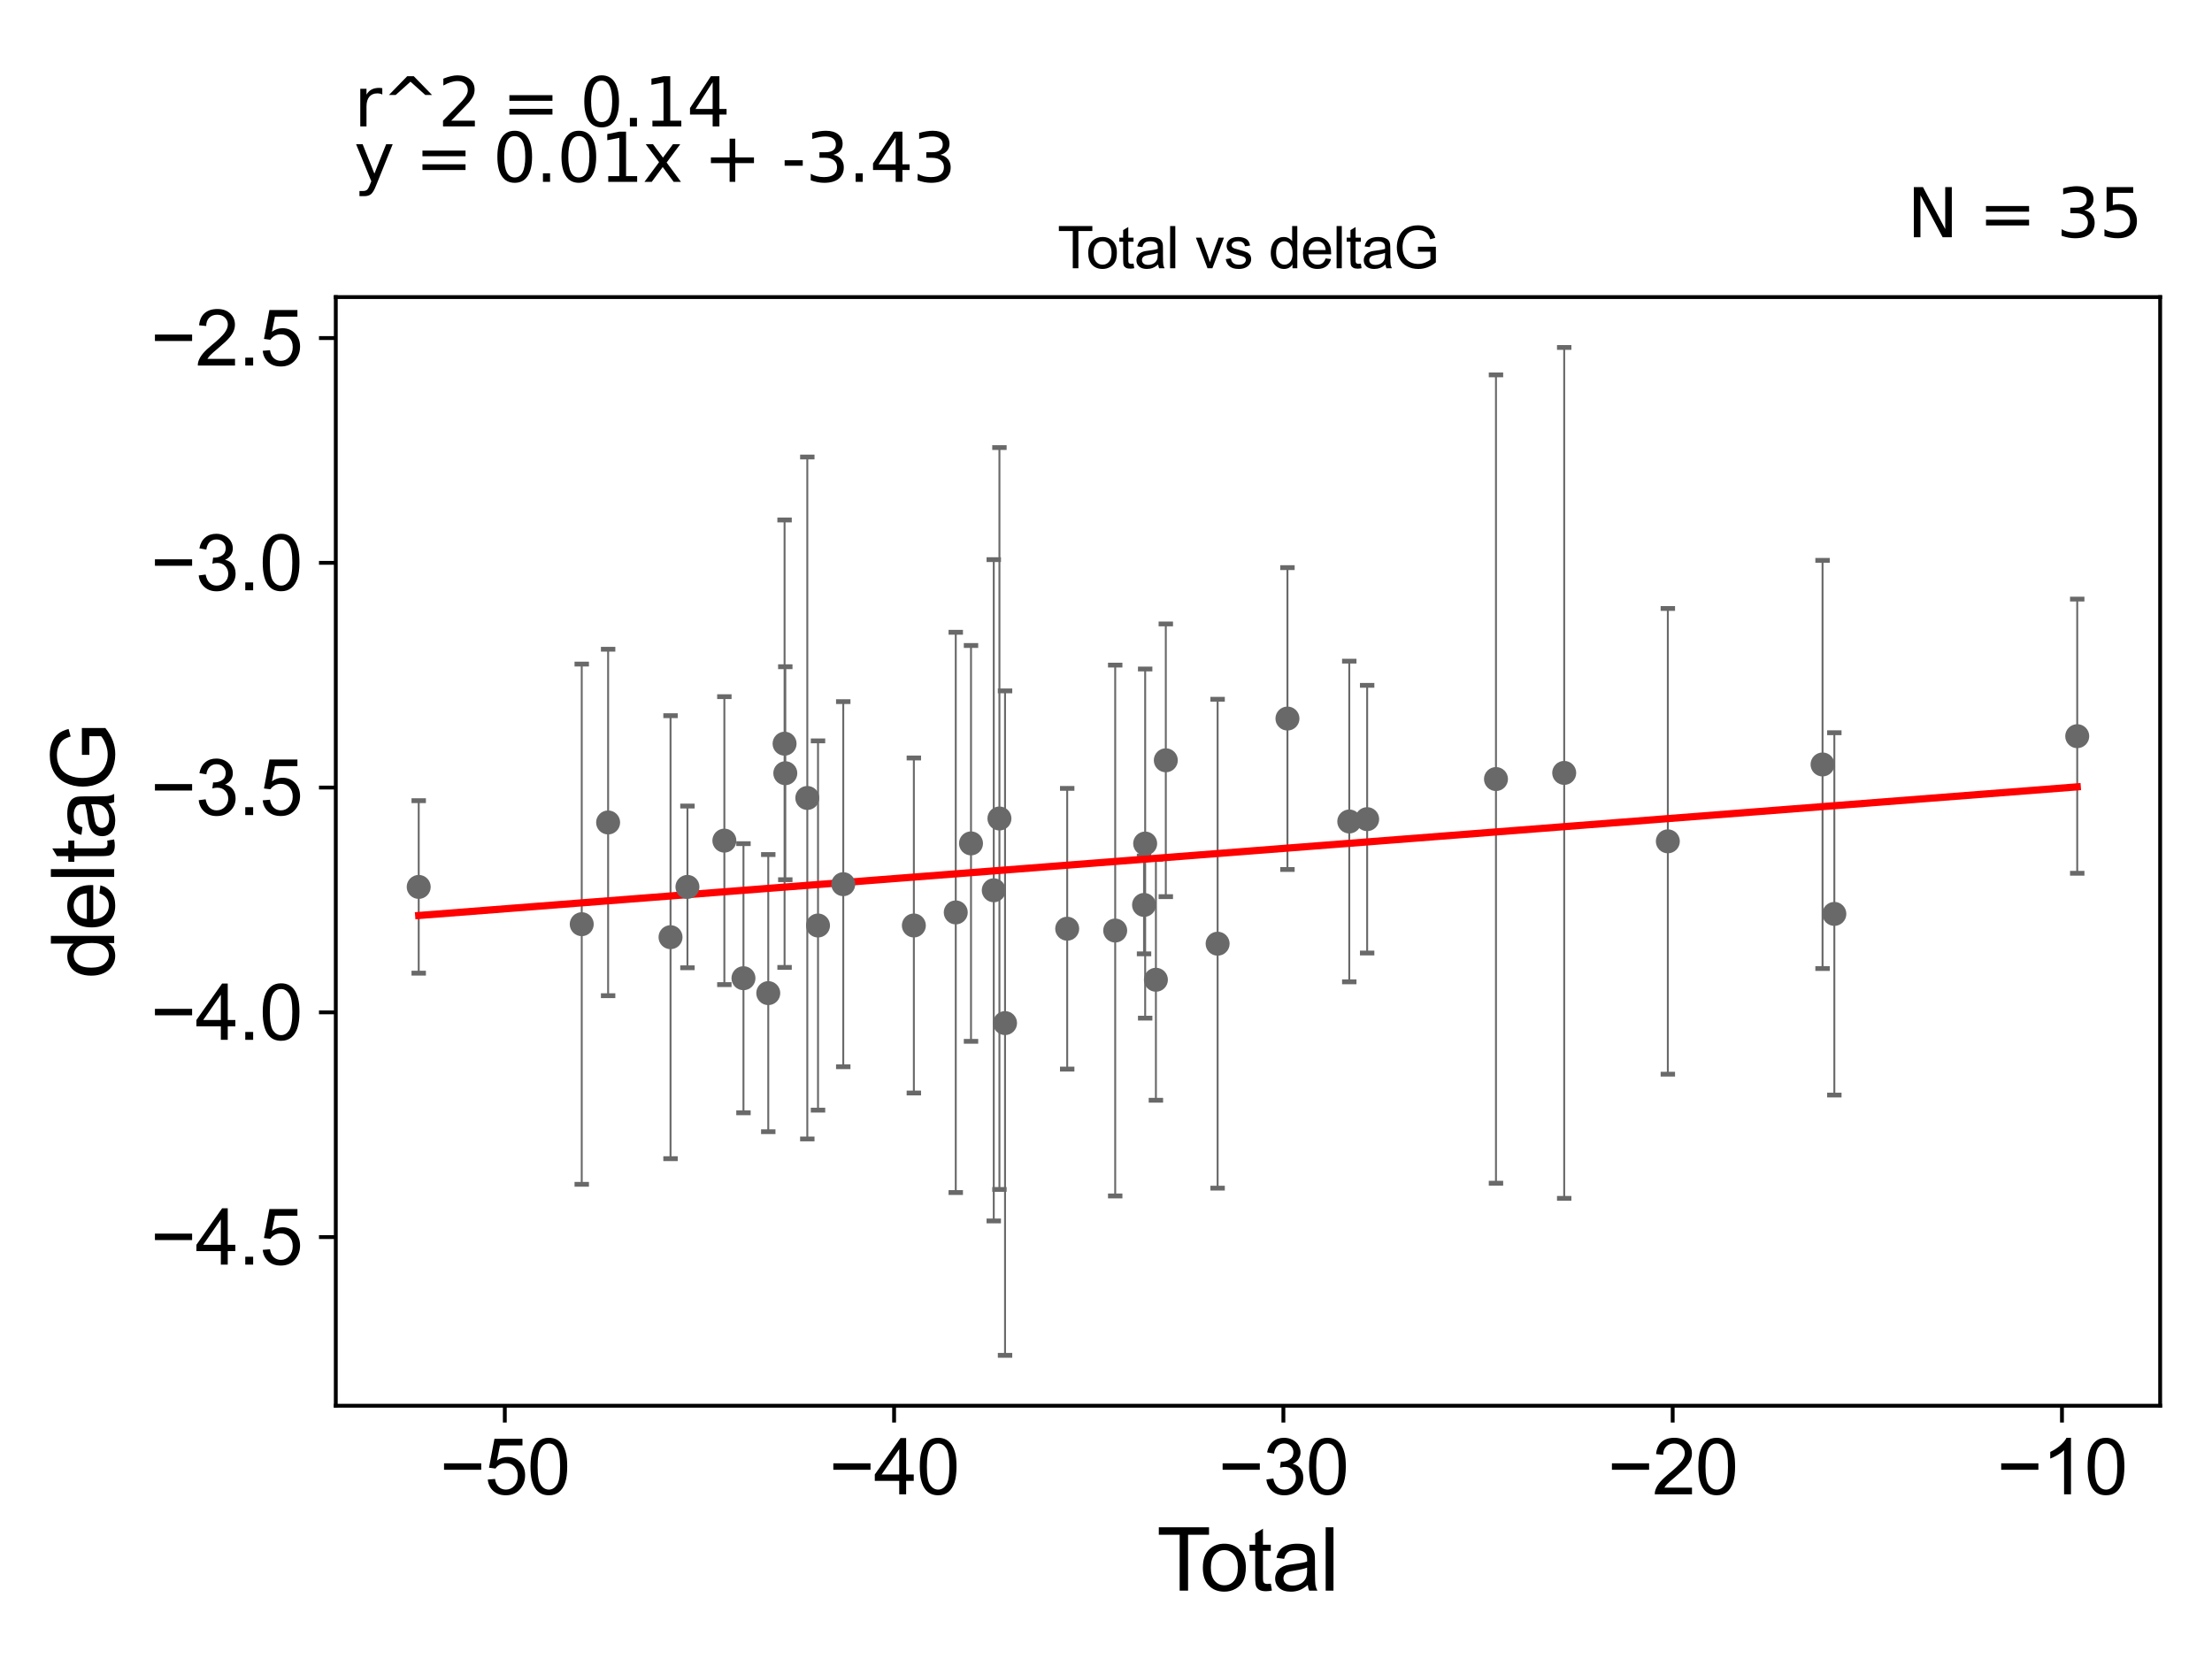 <?xml version="1.0" encoding="utf-8" standalone="no"?>
<!DOCTYPE svg PUBLIC "-//W3C//DTD SVG 1.1//EN"
  "http://www.w3.org/Graphics/SVG/1.1/DTD/svg11.dtd">
<svg xmlns:xlink="http://www.w3.org/1999/xlink" width="460.8pt" height="345.6pt" viewBox="0 0 460.8 345.6" xmlns="http://www.w3.org/2000/svg" version="1.1">
 <defs>
  <style type="text/css">*{stroke-linejoin: round; stroke-linecap: butt}</style>
 </defs>
 <g id="figure_1">
  <g id="patch_1">
   <path d="M 0 345.6 
L 460.8 345.6 
L 460.8 0 
L 0 0 
z
" style="fill: #ffffff"/>
  </g>
  <g id="axes_1">
   <g id="patch_2">
    <path d="M 69.95 292.84 
L 450 292.84 
L 450 61.886 
L 69.95 61.886 
z
" style="fill: #ffffff"/>
   </g>
   <g id="PathCollection_1">
    <defs>
     <path id="m15315a855b" d="M 0 1.118 
C 0.297 1.118 0.581 1 0.791 0.791 
C 1 0.581 1.118 0.297 1.118 0 
C 1.118 -0.297 1 -0.581 0.791 -0.791 
C 0.581 -1 0.297 -1.118 0 -1.118 
C -0.297 -1.118 -0.581 -1 -0.791 -0.791 
C -1 -0.581 -1.118 -0.297 -1.118 0 
C -1.118 0.297 -1 0.581 -0.791 0.791 
C -0.581 1 -0.297 1.118 0 1.118 
z
" style="stroke: #696969"/>
    </defs>
    <g clip-path="url(#pd1703381ae)">
     <use xlink:href="#m15315a855b" x="87.225" y="184.761" style="fill: #696969; stroke: #696969"/>
     <use xlink:href="#m15315a855b" x="121.186" y="192.525" style="fill: #696969; stroke: #696969"/>
     <use xlink:href="#m15315a855b" x="126.682" y="171.333" style="fill: #696969; stroke: #696969"/>
     <use xlink:href="#m15315a855b" x="139.684" y="195.232" style="fill: #696969; stroke: #696969"/>
     <use xlink:href="#m15315a855b" x="143.208" y="184.76" style="fill: #696969; stroke: #696969"/>
     <use xlink:href="#m15315a855b" x="150.898" y="175.117" style="fill: #696969; stroke: #696969"/>
     <use xlink:href="#m15315a855b" x="154.878" y="203.78" style="fill: #696969; stroke: #696969"/>
     <use xlink:href="#m15315a855b" x="160.043" y="206.884" style="fill: #696969; stroke: #696969"/>
     <use xlink:href="#m15315a855b" x="163.442" y="154.924" style="fill: #696969; stroke: #696969"/>
     <use xlink:href="#m15315a855b" x="163.591" y="161.075" style="fill: #696969; stroke: #696969"/>
     <use xlink:href="#m15315a855b" x="168.177" y="166.231" style="fill: #696969; stroke: #696969"/>
     <use xlink:href="#m15315a855b" x="170.407" y="192.8" style="fill: #696969; stroke: #696969"/>
     <use xlink:href="#m15315a855b" x="175.666" y="184.191" style="fill: #696969; stroke: #696969"/>
     <use xlink:href="#m15315a855b" x="190.373" y="192.796" style="fill: #696969; stroke: #696969"/>
     <use xlink:href="#m15315a855b" x="199.101" y="190.072" style="fill: #696969; stroke: #696969"/>
     <use xlink:href="#m15315a855b" x="202.278" y="175.694" style="fill: #696969; stroke: #696969"/>
     <use xlink:href="#m15315a855b" x="207.019" y="185.462" style="fill: #696969; stroke: #696969"/>
     <use xlink:href="#m15315a855b" x="208.2" y="170.508" style="fill: #696969; stroke: #696969"/>
     <use xlink:href="#m15315a855b" x="209.369" y="213.13" style="fill: #696969; stroke: #696969"/>
     <use xlink:href="#m15315a855b" x="222.317" y="193.469" style="fill: #696969; stroke: #696969"/>
     <use xlink:href="#m15315a855b" x="232.317" y="193.848" style="fill: #696969; stroke: #696969"/>
     <use xlink:href="#m15315a855b" x="238.325" y="188.515" style="fill: #696969; stroke: #696969"/>
     <use xlink:href="#m15315a855b" x="238.559" y="175.729" style="fill: #696969; stroke: #696969"/>
     <use xlink:href="#m15315a855b" x="240.795" y="204.101" style="fill: #696969; stroke: #696969"/>
     <use xlink:href="#m15315a855b" x="242.859" y="158.383" style="fill: #696969; stroke: #696969"/>
     <use xlink:href="#m15315a855b" x="253.652" y="196.59" style="fill: #696969; stroke: #696969"/>
     <use xlink:href="#m15315a855b" x="268.2" y="149.688" style="fill: #696969; stroke: #696969"/>
     <use xlink:href="#m15315a855b" x="281.078" y="171.131" style="fill: #696969; stroke: #696969"/>
     <use xlink:href="#m15315a855b" x="284.803" y="170.646" style="fill: #696969; stroke: #696969"/>
     <use xlink:href="#m15315a855b" x="311.639" y="162.29" style="fill: #696969; stroke: #696969"/>
     <use xlink:href="#m15315a855b" x="325.852" y="161.01" style="fill: #696969; stroke: #696969"/>
     <use xlink:href="#m15315a855b" x="347.441" y="175.263" style="fill: #696969; stroke: #696969"/>
     <use xlink:href="#m15315a855b" x="379.671" y="159.25" style="fill: #696969; stroke: #696969"/>
     <use xlink:href="#m15315a855b" x="382.127" y="190.382" style="fill: #696969; stroke: #696969"/>
     <use xlink:href="#m15315a855b" x="432.725" y="153.36" style="fill: #696969; stroke: #696969"/>
    </g>
   </g>
   <g id="matplotlib.axis_1">
    <g id="xtick_1">
     <g id="line2d_1">
      <defs>
       <path id="mffc71065e6" d="M 0 0 
L 0 3.5 
" style="stroke: #000000; stroke-width: 0.8"/>
      </defs>
      <g>
       <use xlink:href="#mffc71065e6" x="105.16" y="292.84" style="stroke: #000000; stroke-width: 0.8"/>
      </g>
     </g>
     <g id="text_1">
      <!-- −50 -->
      <g transform="translate(91.59 311.293)scale(0.16 -0.16)">
       <defs>
        <path id="ArialMT-2212" d="M 3381 1997 
L 356 1997 
L 356 2522 
L 3381 2522 
L 3381 1997 
z
" transform="scale(0.016)"/>
        <path id="ArialMT-35" d="M 266 1200 
L 856 1250 
Q 922 819 1161 601 
Q 1400 384 1738 384 
Q 2144 384 2425 690 
Q 2706 997 2706 1503 
Q 2706 1984 2436 2262 
Q 2166 2541 1728 2541 
Q 1456 2541 1237 2417 
Q 1019 2294 894 2097 
L 366 2166 
L 809 4519 
L 3088 4519 
L 3088 3981 
L 1259 3981 
L 1013 2750 
Q 1425 3038 1878 3038 
Q 2478 3038 2890 2622 
Q 3303 2206 3303 1553 
Q 3303 931 2941 478 
Q 2500 -78 1738 -78 
Q 1113 -78 717 272 
Q 322 622 266 1200 
z
" transform="scale(0.016)"/>
        <path id="ArialMT-30" d="M 266 2259 
Q 266 3072 433 3567 
Q 600 4063 929 4331 
Q 1259 4600 1759 4600 
Q 2128 4600 2406 4451 
Q 2684 4303 2865 4023 
Q 3047 3744 3150 3342 
Q 3253 2941 3253 2259 
Q 3253 1453 3087 958 
Q 2922 463 2592 192 
Q 2263 -78 1759 -78 
Q 1097 -78 719 397 
Q 266 969 266 2259 
z
M 844 2259 
Q 844 1131 1108 757 
Q 1372 384 1759 384 
Q 2147 384 2411 759 
Q 2675 1134 2675 2259 
Q 2675 3391 2411 3762 
Q 2147 4134 1753 4134 
Q 1366 4134 1134 3806 
Q 844 3388 844 2259 
z
" transform="scale(0.016)"/>
       </defs>
       <use xlink:href="#ArialMT-2212"/>
       <use xlink:href="#ArialMT-35" x="58.398"/>
       <use xlink:href="#ArialMT-30" x="114.014"/>
      </g>
     </g>
    </g>
    <g id="xtick_2">
     <g id="line2d_2">
      <g>
       <use xlink:href="#mffc71065e6" x="186.256" y="292.84" style="stroke: #000000; stroke-width: 0.8"/>
      </g>
     </g>
     <g id="text_2">
      <!-- −40 -->
      <g transform="translate(172.686 311.293)scale(0.16 -0.16)">
       <defs>
        <path id="ArialMT-34" d="M 2069 0 
L 2069 1097 
L 81 1097 
L 81 1613 
L 2172 4581 
L 2631 4581 
L 2631 1613 
L 3250 1613 
L 3250 1097 
L 2631 1097 
L 2631 0 
L 2069 0 
z
M 2069 1613 
L 2069 3678 
L 634 1613 
L 2069 1613 
z
" transform="scale(0.016)"/>
       </defs>
       <use xlink:href="#ArialMT-2212"/>
       <use xlink:href="#ArialMT-34" x="58.398"/>
       <use xlink:href="#ArialMT-30" x="114.014"/>
      </g>
     </g>
    </g>
    <g id="xtick_3">
     <g id="line2d_3">
      <g>
       <use xlink:href="#mffc71065e6" x="267.353" y="292.84" style="stroke: #000000; stroke-width: 0.8"/>
      </g>
     </g>
     <g id="text_3">
      <!-- −30 -->
      <g transform="translate(253.783 311.293)scale(0.16 -0.16)">
       <defs>
        <path id="ArialMT-33" d="M 269 1209 
L 831 1284 
Q 928 806 1161 595 
Q 1394 384 1728 384 
Q 2125 384 2398 659 
Q 2672 934 2672 1341 
Q 2672 1728 2419 1979 
Q 2166 2231 1775 2231 
Q 1616 2231 1378 2169 
L 1441 2663 
Q 1497 2656 1531 2656 
Q 1891 2656 2178 2843 
Q 2466 3031 2466 3422 
Q 2466 3731 2256 3934 
Q 2047 4138 1716 4138 
Q 1388 4138 1169 3931 
Q 950 3725 888 3313 
L 325 3413 
Q 428 3978 793 4289 
Q 1159 4600 1703 4600 
Q 2078 4600 2393 4439 
Q 2709 4278 2876 4000 
Q 3044 3722 3044 3409 
Q 3044 3113 2884 2869 
Q 2725 2625 2413 2481 
Q 2819 2388 3044 2092 
Q 3269 1797 3269 1353 
Q 3269 753 2831 336 
Q 2394 -81 1725 -81 
Q 1122 -81 723 278 
Q 325 638 269 1209 
z
" transform="scale(0.016)"/>
       </defs>
       <use xlink:href="#ArialMT-2212"/>
       <use xlink:href="#ArialMT-33" x="58.398"/>
       <use xlink:href="#ArialMT-30" x="114.014"/>
      </g>
     </g>
    </g>
    <g id="xtick_4">
     <g id="line2d_4">
      <g>
       <use xlink:href="#mffc71065e6" x="348.45" y="292.84" style="stroke: #000000; stroke-width: 0.8"/>
      </g>
     </g>
     <g id="text_4">
      <!-- −20 -->
      <g transform="translate(334.88 311.293)scale(0.16 -0.16)">
       <defs>
        <path id="ArialMT-32" d="M 3222 541 
L 3222 0 
L 194 0 
Q 188 203 259 391 
Q 375 700 629 1000 
Q 884 1300 1366 1694 
Q 2113 2306 2375 2664 
Q 2638 3022 2638 3341 
Q 2638 3675 2398 3904 
Q 2159 4134 1775 4134 
Q 1369 4134 1125 3890 
Q 881 3647 878 3216 
L 300 3275 
Q 359 3922 746 4261 
Q 1134 4600 1788 4600 
Q 2447 4600 2831 4234 
Q 3216 3869 3216 3328 
Q 3216 3053 3103 2787 
Q 2991 2522 2730 2228 
Q 2469 1934 1863 1422 
Q 1356 997 1212 845 
Q 1069 694 975 541 
L 3222 541 
z
" transform="scale(0.016)"/>
       </defs>
       <use xlink:href="#ArialMT-2212"/>
       <use xlink:href="#ArialMT-32" x="58.398"/>
       <use xlink:href="#ArialMT-30" x="114.014"/>
      </g>
     </g>
    </g>
    <g id="xtick_5">
     <g id="line2d_5">
      <g>
       <use xlink:href="#mffc71065e6" x="429.546" y="292.84" style="stroke: #000000; stroke-width: 0.8"/>
      </g>
     </g>
     <g id="text_5">
      <!-- −10 -->
      <g transform="translate(415.976 311.293)scale(0.16 -0.16)">
       <defs>
        <path id="ArialMT-31" d="M 2384 0 
L 1822 0 
L 1822 3584 
Q 1619 3391 1289 3197 
Q 959 3003 697 2906 
L 697 3450 
Q 1169 3672 1522 3987 
Q 1875 4303 2022 4600 
L 2384 4600 
L 2384 0 
z
" transform="scale(0.016)"/>
       </defs>
       <use xlink:href="#ArialMT-2212"/>
       <use xlink:href="#ArialMT-31" x="58.398"/>
       <use xlink:href="#ArialMT-30" x="114.014"/>
      </g>
     </g>
    </g>
    <g id="text_6">
     <!-- Total -->
     <g transform="translate(240.97 331.357)scale(0.18 -0.18)">
      <defs>
       <path id="ArialMT-54" d="M 1659 0 
L 1659 4041 
L 150 4041 
L 150 4581 
L 3781 4581 
L 3781 4041 
L 2266 4041 
L 2266 0 
L 1659 0 
z
" transform="scale(0.016)"/>
       <path id="ArialMT-6f" d="M 213 1659 
Q 213 2581 725 3025 
Q 1153 3394 1769 3394 
Q 2453 3394 2887 2945 
Q 3322 2497 3322 1706 
Q 3322 1066 3130 698 
Q 2938 331 2570 128 
Q 2203 -75 1769 -75 
Q 1072 -75 642 372 
Q 213 819 213 1659 
z
M 791 1659 
Q 791 1022 1069 705 
Q 1347 388 1769 388 
Q 2188 388 2466 706 
Q 2744 1025 2744 1678 
Q 2744 2294 2464 2611 
Q 2184 2928 1769 2928 
Q 1347 2928 1069 2612 
Q 791 2297 791 1659 
z
" transform="scale(0.016)"/>
       <path id="ArialMT-74" d="M 1650 503 
L 1731 6 
Q 1494 -44 1306 -44 
Q 1000 -44 831 53 
Q 663 150 594 308 
Q 525 466 525 972 
L 525 2881 
L 113 2881 
L 113 3319 
L 525 3319 
L 525 4141 
L 1084 4478 
L 1084 3319 
L 1650 3319 
L 1650 2881 
L 1084 2881 
L 1084 941 
Q 1084 700 1114 631 
Q 1144 563 1211 522 
Q 1278 481 1403 481 
Q 1497 481 1650 503 
z
" transform="scale(0.016)"/>
       <path id="ArialMT-61" d="M 2588 409 
Q 2275 144 1986 34 
Q 1697 -75 1366 -75 
Q 819 -75 525 192 
Q 231 459 231 875 
Q 231 1119 342 1320 
Q 453 1522 633 1644 
Q 813 1766 1038 1828 
Q 1203 1872 1538 1913 
Q 2219 1994 2541 2106 
Q 2544 2222 2544 2253 
Q 2544 2597 2384 2738 
Q 2169 2928 1744 2928 
Q 1347 2928 1158 2789 
Q 969 2650 878 2297 
L 328 2372 
Q 403 2725 575 2942 
Q 747 3159 1072 3276 
Q 1397 3394 1825 3394 
Q 2250 3394 2515 3294 
Q 2781 3194 2906 3042 
Q 3031 2891 3081 2659 
Q 3109 2516 3109 2141 
L 3109 1391 
Q 3109 606 3145 398 
Q 3181 191 3288 0 
L 2700 0 
Q 2613 175 2588 409 
z
M 2541 1666 
Q 2234 1541 1622 1453 
Q 1275 1403 1131 1340 
Q 988 1278 909 1158 
Q 831 1038 831 891 
Q 831 666 1001 516 
Q 1172 366 1500 366 
Q 1825 366 2078 508 
Q 2331 650 2450 897 
Q 2541 1088 2541 1459 
L 2541 1666 
z
" transform="scale(0.016)"/>
       <path id="ArialMT-6c" d="M 409 0 
L 409 4581 
L 972 4581 
L 972 0 
L 409 0 
z
" transform="scale(0.016)"/>
      </defs>
      <use xlink:href="#ArialMT-54"/>
      <use xlink:href="#ArialMT-6f" x="49.959"/>
      <use xlink:href="#ArialMT-74" x="105.574"/>
      <use xlink:href="#ArialMT-61" x="133.357"/>
      <use xlink:href="#ArialMT-6c" x="188.973"/>
     </g>
    </g>
   </g>
   <g id="matplotlib.axis_2">
    <g id="ytick_1">
     <g id="line2d_6">
      <defs>
       <path id="m90f341f85a" d="M 0 0 
L -3.5 0 
" style="stroke: #000000; stroke-width: 0.8"/>
      </defs>
      <g>
       <use xlink:href="#m90f341f85a" x="69.95" y="257.714" style="stroke: #000000; stroke-width: 0.8"/>
      </g>
     </g>
     <g id="text_7">
      <!-- −4.5 -->
      <g transform="translate(31.365 263.441)scale(0.16 -0.16)">
       <defs>
        <path id="ArialMT-2e" d="M 581 0 
L 581 641 
L 1222 641 
L 1222 0 
L 581 0 
z
" transform="scale(0.016)"/>
       </defs>
       <use xlink:href="#ArialMT-2212"/>
       <use xlink:href="#ArialMT-34" x="58.398"/>
       <use xlink:href="#ArialMT-2e" x="114.014"/>
       <use xlink:href="#ArialMT-35" x="141.797"/>
      </g>
     </g>
    </g>
    <g id="ytick_2">
     <g id="line2d_7">
      <g>
       <use xlink:href="#m90f341f85a" x="69.95" y="210.891" style="stroke: #000000; stroke-width: 0.8"/>
      </g>
     </g>
     <g id="text_8">
      <!-- −4.0 -->
      <g transform="translate(31.365 216.618)scale(0.16 -0.16)">
       <use xlink:href="#ArialMT-2212"/>
       <use xlink:href="#ArialMT-34" x="58.398"/>
       <use xlink:href="#ArialMT-2e" x="114.014"/>
       <use xlink:href="#ArialMT-30" x="141.797"/>
      </g>
     </g>
    </g>
    <g id="ytick_3">
     <g id="line2d_8">
      <g>
       <use xlink:href="#m90f341f85a" x="69.95" y="164.068" style="stroke: #000000; stroke-width: 0.8"/>
      </g>
     </g>
     <g id="text_9">
      <!-- −3.5 -->
      <g transform="translate(31.365 169.794)scale(0.16 -0.16)">
       <use xlink:href="#ArialMT-2212"/>
       <use xlink:href="#ArialMT-33" x="58.398"/>
       <use xlink:href="#ArialMT-2e" x="114.014"/>
       <use xlink:href="#ArialMT-35" x="141.797"/>
      </g>
     </g>
    </g>
    <g id="ytick_4">
     <g id="line2d_9">
      <g>
       <use xlink:href="#m90f341f85a" x="69.95" y="117.245" style="stroke: #000000; stroke-width: 0.8"/>
      </g>
     </g>
     <g id="text_10">
      <!-- −3.0 -->
      <g transform="translate(31.365 122.971)scale(0.16 -0.16)">
       <use xlink:href="#ArialMT-2212"/>
       <use xlink:href="#ArialMT-33" x="58.398"/>
       <use xlink:href="#ArialMT-2e" x="114.014"/>
       <use xlink:href="#ArialMT-30" x="141.797"/>
      </g>
     </g>
    </g>
    <g id="ytick_5">
     <g id="line2d_10">
      <g>
       <use xlink:href="#m90f341f85a" x="69.95" y="70.422" style="stroke: #000000; stroke-width: 0.8"/>
      </g>
     </g>
     <g id="text_11">
      <!-- −2.5 -->
      <g transform="translate(31.365 76.148)scale(0.16 -0.16)">
       <use xlink:href="#ArialMT-2212"/>
       <use xlink:href="#ArialMT-32" x="58.398"/>
       <use xlink:href="#ArialMT-2e" x="114.014"/>
       <use xlink:href="#ArialMT-35" x="141.797"/>
      </g>
     </g>
    </g>
    <g id="text_12">
     <!-- deltaG -->
     <g transform="translate(23.788 203.878)rotate(-90)scale(0.18 -0.18)">
      <defs>
       <path id="ArialMT-64" d="M 2575 0 
L 2575 419 
Q 2259 -75 1647 -75 
Q 1250 -75 917 144 
Q 584 363 401 755 
Q 219 1147 219 1656 
Q 219 2153 384 2558 
Q 550 2963 881 3178 
Q 1213 3394 1622 3394 
Q 1922 3394 2156 3267 
Q 2391 3141 2538 2938 
L 2538 4581 
L 3097 4581 
L 3097 0 
L 2575 0 
z
M 797 1656 
Q 797 1019 1065 703 
Q 1334 388 1700 388 
Q 2069 388 2326 689 
Q 2584 991 2584 1609 
Q 2584 2291 2321 2609 
Q 2059 2928 1675 2928 
Q 1300 2928 1048 2622 
Q 797 2316 797 1656 
z
" transform="scale(0.016)"/>
       <path id="ArialMT-65" d="M 2694 1069 
L 3275 997 
Q 3138 488 2766 206 
Q 2394 -75 1816 -75 
Q 1088 -75 661 373 
Q 234 822 234 1631 
Q 234 2469 665 2931 
Q 1097 3394 1784 3394 
Q 2450 3394 2872 2941 
Q 3294 2488 3294 1666 
Q 3294 1616 3291 1516 
L 816 1516 
Q 847 969 1125 678 
Q 1403 388 1819 388 
Q 2128 388 2347 550 
Q 2566 713 2694 1069 
z
M 847 1978 
L 2700 1978 
Q 2663 2397 2488 2606 
Q 2219 2931 1791 2931 
Q 1403 2931 1139 2672 
Q 875 2413 847 1978 
z
" transform="scale(0.016)"/>
       <path id="ArialMT-47" d="M 2638 1797 
L 2638 2334 
L 4578 2338 
L 4578 638 
Q 4131 281 3656 101 
Q 3181 -78 2681 -78 
Q 2006 -78 1454 211 
Q 903 500 622 1047 
Q 341 1594 341 2269 
Q 341 2938 620 3517 
Q 900 4097 1425 4378 
Q 1950 4659 2634 4659 
Q 3131 4659 3532 4498 
Q 3934 4338 4162 4050 
Q 4391 3763 4509 3300 
L 3963 3150 
Q 3859 3500 3706 3700 
Q 3553 3900 3268 4020 
Q 2984 4141 2638 4141 
Q 2222 4141 1919 4014 
Q 1616 3888 1430 3681 
Q 1244 3475 1141 3228 
Q 966 2803 966 2306 
Q 966 1694 1177 1281 
Q 1388 869 1791 669 
Q 2194 469 2647 469 
Q 3041 469 3416 620 
Q 3791 772 3984 944 
L 3984 1797 
L 2638 1797 
z
" transform="scale(0.016)"/>
      </defs>
      <use xlink:href="#ArialMT-64"/>
      <use xlink:href="#ArialMT-65" x="55.615"/>
      <use xlink:href="#ArialMT-6c" x="111.23"/>
      <use xlink:href="#ArialMT-74" x="133.447"/>
      <use xlink:href="#ArialMT-61" x="161.23"/>
      <use xlink:href="#ArialMT-47" x="216.846"/>
     </g>
    </g>
   </g>
   <g id="LineCollection_1">
    <path d="M 87.225 202.726 
L 87.225 166.797 
" clip-path="url(#pd1703381ae)" style="fill: none; stroke: #696969; stroke-width: 0.4"/>
    <path d="M 121.186 246.712 
L 121.186 138.338 
" clip-path="url(#pd1703381ae)" style="fill: none; stroke: #696969; stroke-width: 0.4"/>
    <path d="M 126.682 207.422 
L 126.682 135.244 
" clip-path="url(#pd1703381ae)" style="fill: none; stroke: #696969; stroke-width: 0.4"/>
    <path d="M 139.684 241.374 
L 139.684 149.091 
" clip-path="url(#pd1703381ae)" style="fill: none; stroke: #696969; stroke-width: 0.4"/>
    <path d="M 143.208 201.606 
L 143.208 167.915 
" clip-path="url(#pd1703381ae)" style="fill: none; stroke: #696969; stroke-width: 0.4"/>
    <path d="M 150.898 205.109 
L 150.898 145.126 
" clip-path="url(#pd1703381ae)" style="fill: none; stroke: #696969; stroke-width: 0.4"/>
    <path d="M 154.878 231.814 
L 154.878 175.746 
" clip-path="url(#pd1703381ae)" style="fill: none; stroke: #696969; stroke-width: 0.4"/>
    <path d="M 160.043 235.75 
L 160.043 178.018 
" clip-path="url(#pd1703381ae)" style="fill: none; stroke: #696969; stroke-width: 0.4"/>
    <path d="M 163.442 201.53 
L 163.442 108.317 
" clip-path="url(#pd1703381ae)" style="fill: none; stroke: #696969; stroke-width: 0.4"/>
    <path d="M 163.591 183.258 
L 163.591 138.892 
" clip-path="url(#pd1703381ae)" style="fill: none; stroke: #696969; stroke-width: 0.4"/>
    <path d="M 168.177 237.261 
L 168.177 95.2 
" clip-path="url(#pd1703381ae)" style="fill: none; stroke: #696969; stroke-width: 0.4"/>
    <path d="M 170.407 231.261 
L 170.407 154.339 
" clip-path="url(#pd1703381ae)" style="fill: none; stroke: #696969; stroke-width: 0.4"/>
    <path d="M 175.666 222.221 
L 175.666 146.16 
" clip-path="url(#pd1703381ae)" style="fill: none; stroke: #696969; stroke-width: 0.4"/>
    <path d="M 190.373 227.693 
L 190.373 157.899 
" clip-path="url(#pd1703381ae)" style="fill: none; stroke: #696969; stroke-width: 0.4"/>
    <path d="M 199.101 248.427 
L 199.101 131.717 
" clip-path="url(#pd1703381ae)" style="fill: none; stroke: #696969; stroke-width: 0.4"/>
    <path d="M 202.278 216.922 
L 202.278 134.466 
" clip-path="url(#pd1703381ae)" style="fill: none; stroke: #696969; stroke-width: 0.4"/>
    <path d="M 207.019 254.343 
L 207.019 116.58 
" clip-path="url(#pd1703381ae)" style="fill: none; stroke: #696969; stroke-width: 0.4"/>
    <path d="M 208.2 247.781 
L 208.2 93.236 
" clip-path="url(#pd1703381ae)" style="fill: none; stroke: #696969; stroke-width: 0.4"/>
    <path d="M 209.369 282.342 
L 209.369 143.919 
" clip-path="url(#pd1703381ae)" style="fill: none; stroke: #696969; stroke-width: 0.4"/>
    <path d="M 222.317 222.707 
L 222.317 164.231 
" clip-path="url(#pd1703381ae)" style="fill: none; stroke: #696969; stroke-width: 0.4"/>
    <path d="M 232.317 249.141 
L 232.317 138.556 
" clip-path="url(#pd1703381ae)" style="fill: none; stroke: #696969; stroke-width: 0.4"/>
    <path d="M 238.325 198.701 
L 238.325 178.329 
" clip-path="url(#pd1703381ae)" style="fill: none; stroke: #696969; stroke-width: 0.4"/>
    <path d="M 238.559 212.096 
L 238.559 139.362 
" clip-path="url(#pd1703381ae)" style="fill: none; stroke: #696969; stroke-width: 0.4"/>
    <path d="M 240.795 229.199 
L 240.795 179.003 
" clip-path="url(#pd1703381ae)" style="fill: none; stroke: #696969; stroke-width: 0.4"/>
    <path d="M 242.859 186.788 
L 242.859 129.978 
" clip-path="url(#pd1703381ae)" style="fill: none; stroke: #696969; stroke-width: 0.4"/>
    <path d="M 253.652 247.511 
L 253.652 145.669 
" clip-path="url(#pd1703381ae)" style="fill: none; stroke: #696969; stroke-width: 0.4"/>
    <path d="M 268.2 181.128 
L 268.2 118.248 
" clip-path="url(#pd1703381ae)" style="fill: none; stroke: #696969; stroke-width: 0.4"/>
    <path d="M 281.078 204.534 
L 281.078 137.729 
" clip-path="url(#pd1703381ae)" style="fill: none; stroke: #696969; stroke-width: 0.4"/>
    <path d="M 284.803 198.527 
L 284.803 142.765 
" clip-path="url(#pd1703381ae)" style="fill: none; stroke: #696969; stroke-width: 0.4"/>
    <path d="M 311.639 246.486 
L 311.639 78.094 
" clip-path="url(#pd1703381ae)" style="fill: none; stroke: #696969; stroke-width: 0.4"/>
    <path d="M 325.852 249.637 
L 325.852 72.384 
" clip-path="url(#pd1703381ae)" style="fill: none; stroke: #696969; stroke-width: 0.4"/>
    <path d="M 347.441 223.772 
L 347.441 126.754 
" clip-path="url(#pd1703381ae)" style="fill: none; stroke: #696969; stroke-width: 0.4"/>
    <path d="M 379.671 201.766 
L 379.671 116.734 
" clip-path="url(#pd1703381ae)" style="fill: none; stroke: #696969; stroke-width: 0.4"/>
    <path d="M 382.127 228.122 
L 382.127 152.642 
" clip-path="url(#pd1703381ae)" style="fill: none; stroke: #696969; stroke-width: 0.4"/>
    <path d="M 432.725 181.92 
L 432.725 124.801 
" clip-path="url(#pd1703381ae)" style="fill: none; stroke: #696969; stroke-width: 0.4"/>
   </g>
   <g id="line2d_11">
    <defs>
     <path id="mea3e3d5374" d="M 1.5 0 
L -1.5 -0 
" style="stroke: #696969"/>
    </defs>
    <g clip-path="url(#pd1703381ae)">
     <use xlink:href="#mea3e3d5374" x="87.225" y="202.726" style="fill: #696969; stroke: #696969"/>
     <use xlink:href="#mea3e3d5374" x="121.186" y="246.712" style="fill: #696969; stroke: #696969"/>
     <use xlink:href="#mea3e3d5374" x="126.682" y="207.422" style="fill: #696969; stroke: #696969"/>
     <use xlink:href="#mea3e3d5374" x="139.684" y="241.374" style="fill: #696969; stroke: #696969"/>
     <use xlink:href="#mea3e3d5374" x="143.208" y="201.606" style="fill: #696969; stroke: #696969"/>
     <use xlink:href="#mea3e3d5374" x="150.898" y="205.109" style="fill: #696969; stroke: #696969"/>
     <use xlink:href="#mea3e3d5374" x="154.878" y="231.814" style="fill: #696969; stroke: #696969"/>
     <use xlink:href="#mea3e3d5374" x="160.043" y="235.75" style="fill: #696969; stroke: #696969"/>
     <use xlink:href="#mea3e3d5374" x="163.442" y="201.53" style="fill: #696969; stroke: #696969"/>
     <use xlink:href="#mea3e3d5374" x="163.591" y="183.258" style="fill: #696969; stroke: #696969"/>
     <use xlink:href="#mea3e3d5374" x="168.177" y="237.261" style="fill: #696969; stroke: #696969"/>
     <use xlink:href="#mea3e3d5374" x="170.407" y="231.261" style="fill: #696969; stroke: #696969"/>
     <use xlink:href="#mea3e3d5374" x="175.666" y="222.221" style="fill: #696969; stroke: #696969"/>
     <use xlink:href="#mea3e3d5374" x="190.373" y="227.693" style="fill: #696969; stroke: #696969"/>
     <use xlink:href="#mea3e3d5374" x="199.101" y="248.427" style="fill: #696969; stroke: #696969"/>
     <use xlink:href="#mea3e3d5374" x="202.278" y="216.922" style="fill: #696969; stroke: #696969"/>
     <use xlink:href="#mea3e3d5374" x="207.019" y="254.343" style="fill: #696969; stroke: #696969"/>
     <use xlink:href="#mea3e3d5374" x="208.2" y="247.781" style="fill: #696969; stroke: #696969"/>
     <use xlink:href="#mea3e3d5374" x="209.369" y="282.342" style="fill: #696969; stroke: #696969"/>
     <use xlink:href="#mea3e3d5374" x="222.317" y="222.707" style="fill: #696969; stroke: #696969"/>
     <use xlink:href="#mea3e3d5374" x="232.317" y="249.141" style="fill: #696969; stroke: #696969"/>
     <use xlink:href="#mea3e3d5374" x="238.325" y="198.701" style="fill: #696969; stroke: #696969"/>
     <use xlink:href="#mea3e3d5374" x="238.559" y="212.096" style="fill: #696969; stroke: #696969"/>
     <use xlink:href="#mea3e3d5374" x="240.795" y="229.199" style="fill: #696969; stroke: #696969"/>
     <use xlink:href="#mea3e3d5374" x="242.859" y="186.788" style="fill: #696969; stroke: #696969"/>
     <use xlink:href="#mea3e3d5374" x="253.652" y="247.511" style="fill: #696969; stroke: #696969"/>
     <use xlink:href="#mea3e3d5374" x="268.2" y="181.128" style="fill: #696969; stroke: #696969"/>
     <use xlink:href="#mea3e3d5374" x="281.078" y="204.534" style="fill: #696969; stroke: #696969"/>
     <use xlink:href="#mea3e3d5374" x="284.803" y="198.527" style="fill: #696969; stroke: #696969"/>
     <use xlink:href="#mea3e3d5374" x="311.639" y="246.486" style="fill: #696969; stroke: #696969"/>
     <use xlink:href="#mea3e3d5374" x="325.852" y="249.637" style="fill: #696969; stroke: #696969"/>
     <use xlink:href="#mea3e3d5374" x="347.441" y="223.772" style="fill: #696969; stroke: #696969"/>
     <use xlink:href="#mea3e3d5374" x="379.671" y="201.766" style="fill: #696969; stroke: #696969"/>
     <use xlink:href="#mea3e3d5374" x="382.127" y="228.122" style="fill: #696969; stroke: #696969"/>
     <use xlink:href="#mea3e3d5374" x="432.725" y="181.92" style="fill: #696969; stroke: #696969"/>
    </g>
   </g>
   <g id="line2d_12">
    <g clip-path="url(#pd1703381ae)">
     <use xlink:href="#mea3e3d5374" x="87.225" y="166.797" style="fill: #696969; stroke: #696969"/>
     <use xlink:href="#mea3e3d5374" x="121.186" y="138.338" style="fill: #696969; stroke: #696969"/>
     <use xlink:href="#mea3e3d5374" x="126.682" y="135.244" style="fill: #696969; stroke: #696969"/>
     <use xlink:href="#mea3e3d5374" x="139.684" y="149.091" style="fill: #696969; stroke: #696969"/>
     <use xlink:href="#mea3e3d5374" x="143.208" y="167.915" style="fill: #696969; stroke: #696969"/>
     <use xlink:href="#mea3e3d5374" x="150.898" y="145.126" style="fill: #696969; stroke: #696969"/>
     <use xlink:href="#mea3e3d5374" x="154.878" y="175.746" style="fill: #696969; stroke: #696969"/>
     <use xlink:href="#mea3e3d5374" x="160.043" y="178.018" style="fill: #696969; stroke: #696969"/>
     <use xlink:href="#mea3e3d5374" x="163.442" y="108.317" style="fill: #696969; stroke: #696969"/>
     <use xlink:href="#mea3e3d5374" x="163.591" y="138.892" style="fill: #696969; stroke: #696969"/>
     <use xlink:href="#mea3e3d5374" x="168.177" y="95.2" style="fill: #696969; stroke: #696969"/>
     <use xlink:href="#mea3e3d5374" x="170.407" y="154.339" style="fill: #696969; stroke: #696969"/>
     <use xlink:href="#mea3e3d5374" x="175.666" y="146.16" style="fill: #696969; stroke: #696969"/>
     <use xlink:href="#mea3e3d5374" x="190.373" y="157.899" style="fill: #696969; stroke: #696969"/>
     <use xlink:href="#mea3e3d5374" x="199.101" y="131.717" style="fill: #696969; stroke: #696969"/>
     <use xlink:href="#mea3e3d5374" x="202.278" y="134.466" style="fill: #696969; stroke: #696969"/>
     <use xlink:href="#mea3e3d5374" x="207.019" y="116.58" style="fill: #696969; stroke: #696969"/>
     <use xlink:href="#mea3e3d5374" x="208.2" y="93.236" style="fill: #696969; stroke: #696969"/>
     <use xlink:href="#mea3e3d5374" x="209.369" y="143.919" style="fill: #696969; stroke: #696969"/>
     <use xlink:href="#mea3e3d5374" x="222.317" y="164.231" style="fill: #696969; stroke: #696969"/>
     <use xlink:href="#mea3e3d5374" x="232.317" y="138.556" style="fill: #696969; stroke: #696969"/>
     <use xlink:href="#mea3e3d5374" x="238.325" y="178.329" style="fill: #696969; stroke: #696969"/>
     <use xlink:href="#mea3e3d5374" x="238.559" y="139.362" style="fill: #696969; stroke: #696969"/>
     <use xlink:href="#mea3e3d5374" x="240.795" y="179.003" style="fill: #696969; stroke: #696969"/>
     <use xlink:href="#mea3e3d5374" x="242.859" y="129.978" style="fill: #696969; stroke: #696969"/>
     <use xlink:href="#mea3e3d5374" x="253.652" y="145.669" style="fill: #696969; stroke: #696969"/>
     <use xlink:href="#mea3e3d5374" x="268.2" y="118.248" style="fill: #696969; stroke: #696969"/>
     <use xlink:href="#mea3e3d5374" x="281.078" y="137.729" style="fill: #696969; stroke: #696969"/>
     <use xlink:href="#mea3e3d5374" x="284.803" y="142.765" style="fill: #696969; stroke: #696969"/>
     <use xlink:href="#mea3e3d5374" x="311.639" y="78.094" style="fill: #696969; stroke: #696969"/>
     <use xlink:href="#mea3e3d5374" x="325.852" y="72.384" style="fill: #696969; stroke: #696969"/>
     <use xlink:href="#mea3e3d5374" x="347.441" y="126.754" style="fill: #696969; stroke: #696969"/>
     <use xlink:href="#mea3e3d5374" x="379.671" y="116.734" style="fill: #696969; stroke: #696969"/>
     <use xlink:href="#mea3e3d5374" x="382.127" y="152.642" style="fill: #696969; stroke: #696969"/>
     <use xlink:href="#mea3e3d5374" x="432.725" y="124.801" style="fill: #696969; stroke: #696969"/>
    </g>
   </g>
   <g id="line2d_13">
    <path d="M 87.225 190.713 
L 121.186 188.079 
L 126.682 187.653 
L 139.684 186.644 
L 143.208 186.371 
L 150.898 185.775 
L 154.878 185.466 
L 160.043 185.065 
L 163.442 184.802 
L 163.591 184.79 
L 168.177 184.435 
L 170.407 184.262 
L 175.666 183.854 
L 190.373 182.713 
L 199.101 182.036 
L 202.278 181.79 
L 207.019 181.422 
L 208.2 181.33 
L 209.369 181.24 
L 222.317 180.235 
L 232.317 179.46 
L 238.325 178.994 
L 238.559 178.976 
L 240.795 178.802 
L 242.859 178.642 
L 253.652 177.805 
L 268.2 176.677 
L 281.078 175.678 
L 284.803 175.389 
L 311.639 173.308 
L 325.852 172.206 
L 347.441 170.531 
L 379.671 168.031 
L 382.127 167.841 
L 432.725 163.917 
" clip-path="url(#pd1703381ae)" style="fill: none; stroke: #ff0000; stroke-width: 1.5; stroke-linecap: square"/>
   </g>
   <g id="line2d_14">
    <defs>
     <path id="m5c1693c6ef" d="M 0 2 
C 0.53 2 1.039 1.789 1.414 1.414 
C 1.789 1.039 2 0.53 2 0 
C 2 -0.53 1.789 -1.039 1.414 -1.414 
C 1.039 -1.789 0.53 -2 0 -2 
C -0.53 -2 -1.039 -1.789 -1.414 -1.414 
C -1.789 -1.039 -2 -0.53 -2 0 
C -2 0.53 -1.789 1.039 -1.414 1.414 
C -1.039 1.789 -0.53 2 0 2 
z
" style="stroke: #696969"/>
    </defs>
    <g clip-path="url(#pd1703381ae)">
     <use xlink:href="#m5c1693c6ef" x="87.225" y="184.761" style="fill: #696969; stroke: #696969"/>
     <use xlink:href="#m5c1693c6ef" x="121.186" y="192.525" style="fill: #696969; stroke: #696969"/>
     <use xlink:href="#m5c1693c6ef" x="126.682" y="171.333" style="fill: #696969; stroke: #696969"/>
     <use xlink:href="#m5c1693c6ef" x="139.684" y="195.232" style="fill: #696969; stroke: #696969"/>
     <use xlink:href="#m5c1693c6ef" x="143.208" y="184.76" style="fill: #696969; stroke: #696969"/>
     <use xlink:href="#m5c1693c6ef" x="150.898" y="175.117" style="fill: #696969; stroke: #696969"/>
     <use xlink:href="#m5c1693c6ef" x="154.878" y="203.78" style="fill: #696969; stroke: #696969"/>
     <use xlink:href="#m5c1693c6ef" x="160.043" y="206.884" style="fill: #696969; stroke: #696969"/>
     <use xlink:href="#m5c1693c6ef" x="163.442" y="154.924" style="fill: #696969; stroke: #696969"/>
     <use xlink:href="#m5c1693c6ef" x="163.591" y="161.075" style="fill: #696969; stroke: #696969"/>
     <use xlink:href="#m5c1693c6ef" x="168.177" y="166.231" style="fill: #696969; stroke: #696969"/>
     <use xlink:href="#m5c1693c6ef" x="170.407" y="192.8" style="fill: #696969; stroke: #696969"/>
     <use xlink:href="#m5c1693c6ef" x="175.666" y="184.191" style="fill: #696969; stroke: #696969"/>
     <use xlink:href="#m5c1693c6ef" x="190.373" y="192.796" style="fill: #696969; stroke: #696969"/>
     <use xlink:href="#m5c1693c6ef" x="199.101" y="190.072" style="fill: #696969; stroke: #696969"/>
     <use xlink:href="#m5c1693c6ef" x="202.278" y="175.694" style="fill: #696969; stroke: #696969"/>
     <use xlink:href="#m5c1693c6ef" x="207.019" y="185.462" style="fill: #696969; stroke: #696969"/>
     <use xlink:href="#m5c1693c6ef" x="208.2" y="170.508" style="fill: #696969; stroke: #696969"/>
     <use xlink:href="#m5c1693c6ef" x="209.369" y="213.13" style="fill: #696969; stroke: #696969"/>
     <use xlink:href="#m5c1693c6ef" x="222.317" y="193.469" style="fill: #696969; stroke: #696969"/>
     <use xlink:href="#m5c1693c6ef" x="232.317" y="193.848" style="fill: #696969; stroke: #696969"/>
     <use xlink:href="#m5c1693c6ef" x="238.325" y="188.515" style="fill: #696969; stroke: #696969"/>
     <use xlink:href="#m5c1693c6ef" x="238.559" y="175.729" style="fill: #696969; stroke: #696969"/>
     <use xlink:href="#m5c1693c6ef" x="240.795" y="204.101" style="fill: #696969; stroke: #696969"/>
     <use xlink:href="#m5c1693c6ef" x="242.859" y="158.383" style="fill: #696969; stroke: #696969"/>
     <use xlink:href="#m5c1693c6ef" x="253.652" y="196.59" style="fill: #696969; stroke: #696969"/>
     <use xlink:href="#m5c1693c6ef" x="268.2" y="149.688" style="fill: #696969; stroke: #696969"/>
     <use xlink:href="#m5c1693c6ef" x="281.078" y="171.131" style="fill: #696969; stroke: #696969"/>
     <use xlink:href="#m5c1693c6ef" x="284.803" y="170.646" style="fill: #696969; stroke: #696969"/>
     <use xlink:href="#m5c1693c6ef" x="311.639" y="162.29" style="fill: #696969; stroke: #696969"/>
     <use xlink:href="#m5c1693c6ef" x="325.852" y="161.01" style="fill: #696969; stroke: #696969"/>
     <use xlink:href="#m5c1693c6ef" x="347.441" y="175.263" style="fill: #696969; stroke: #696969"/>
     <use xlink:href="#m5c1693c6ef" x="379.671" y="159.25" style="fill: #696969; stroke: #696969"/>
     <use xlink:href="#m5c1693c6ef" x="382.127" y="190.382" style="fill: #696969; stroke: #696969"/>
     <use xlink:href="#m5c1693c6ef" x="432.725" y="153.36" style="fill: #696969; stroke: #696969"/>
    </g>
   </g>
   <g id="patch_3">
    <path d="M 69.95 292.84 
L 69.95 61.886 
" style="fill: none; stroke: #000000; stroke-width: 0.8; stroke-linejoin: miter; stroke-linecap: square"/>
   </g>
   <g id="patch_4">
    <path d="M 450 292.84 
L 450 61.886 
" style="fill: none; stroke: #000000; stroke-width: 0.8; stroke-linejoin: miter; stroke-linecap: square"/>
   </g>
   <g id="patch_5">
    <path d="M 69.95 292.84 
L 450 292.84 
" style="fill: none; stroke: #000000; stroke-width: 0.8; stroke-linejoin: miter; stroke-linecap: square"/>
   </g>
   <g id="patch_6">
    <path d="M 69.95 61.886 
L 450 61.886 
" style="fill: none; stroke: #000000; stroke-width: 0.8; stroke-linejoin: miter; stroke-linecap: square"/>
   </g>
   <g id="text_13">
    <!-- N = 35 -->
    <g transform="translate(397.28 49.428)scale(0.14 -0.14)">
     <defs>
      <path id="DejaVuSans-4e" d="M 628 4666 
L 1478 4666 
L 3547 763 
L 3547 4666 
L 4159 4666 
L 4159 0 
L 3309 0 
L 1241 3903 
L 1241 0 
L 628 0 
L 628 4666 
z
" transform="scale(0.016)"/>
      <path id="DejaVuSans-20" transform="scale(0.016)"/>
      <path id="DejaVuSans-3d" d="M 678 2906 
L 4684 2906 
L 4684 2381 
L 678 2381 
L 678 2906 
z
M 678 1631 
L 4684 1631 
L 4684 1100 
L 678 1100 
L 678 1631 
z
" transform="scale(0.016)"/>
      <path id="DejaVuSans-33" d="M 2597 2516 
Q 3050 2419 3304 2112 
Q 3559 1806 3559 1356 
Q 3559 666 3084 287 
Q 2609 -91 1734 -91 
Q 1441 -91 1130 -33 
Q 819 25 488 141 
L 488 750 
Q 750 597 1062 519 
Q 1375 441 1716 441 
Q 2309 441 2620 675 
Q 2931 909 2931 1356 
Q 2931 1769 2642 2001 
Q 2353 2234 1838 2234 
L 1294 2234 
L 1294 2753 
L 1863 2753 
Q 2328 2753 2575 2939 
Q 2822 3125 2822 3475 
Q 2822 3834 2567 4026 
Q 2313 4219 1838 4219 
Q 1578 4219 1281 4162 
Q 984 4106 628 3988 
L 628 4550 
Q 988 4650 1302 4700 
Q 1616 4750 1894 4750 
Q 2613 4750 3031 4423 
Q 3450 4097 3450 3541 
Q 3450 3153 3228 2886 
Q 3006 2619 2597 2516 
z
" transform="scale(0.016)"/>
      <path id="DejaVuSans-35" d="M 691 4666 
L 3169 4666 
L 3169 4134 
L 1269 4134 
L 1269 2991 
Q 1406 3038 1543 3061 
Q 1681 3084 1819 3084 
Q 2600 3084 3056 2656 
Q 3513 2228 3513 1497 
Q 3513 744 3044 326 
Q 2575 -91 1722 -91 
Q 1428 -91 1123 -41 
Q 819 9 494 109 
L 494 744 
Q 775 591 1075 516 
Q 1375 441 1709 441 
Q 2250 441 2565 725 
Q 2881 1009 2881 1497 
Q 2881 1984 2565 2268 
Q 2250 2553 1709 2553 
Q 1456 2553 1204 2497 
Q 953 2441 691 2322 
L 691 4666 
z
" transform="scale(0.016)"/>
     </defs>
     <use xlink:href="#DejaVuSans-4e"/>
     <use xlink:href="#DejaVuSans-20" x="74.805"/>
     <use xlink:href="#DejaVuSans-3d" x="106.592"/>
     <use xlink:href="#DejaVuSans-20" x="190.381"/>
     <use xlink:href="#DejaVuSans-33" x="222.168"/>
     <use xlink:href="#DejaVuSans-35" x="285.791"/>
    </g>
   </g>
   <g id="text_14">
    <!-- r^2 = 0.14 -->
    <g transform="translate(73.751 26.333)scale(0.14 -0.14)">
     <defs>
      <path id="DejaVuSans-72" d="M 2631 2963 
Q 2534 3019 2420 3045 
Q 2306 3072 2169 3072 
Q 1681 3072 1420 2755 
Q 1159 2438 1159 1844 
L 1159 0 
L 581 0 
L 581 3500 
L 1159 3500 
L 1159 2956 
Q 1341 3275 1631 3429 
Q 1922 3584 2338 3584 
Q 2397 3584 2469 3576 
Q 2541 3569 2628 3553 
L 2631 2963 
z
" transform="scale(0.016)"/>
      <path id="DejaVuSans-5e" d="M 2988 4666 
L 4684 2925 
L 4056 2925 
L 2681 4159 
L 1306 2925 
L 678 2925 
L 2375 4666 
L 2988 4666 
z
" transform="scale(0.016)"/>
      <path id="DejaVuSans-32" d="M 1228 531 
L 3431 531 
L 3431 0 
L 469 0 
L 469 531 
Q 828 903 1448 1529 
Q 2069 2156 2228 2338 
Q 2531 2678 2651 2914 
Q 2772 3150 2772 3378 
Q 2772 3750 2511 3984 
Q 2250 4219 1831 4219 
Q 1534 4219 1204 4116 
Q 875 4013 500 3803 
L 500 4441 
Q 881 4594 1212 4672 
Q 1544 4750 1819 4750 
Q 2544 4750 2975 4387 
Q 3406 4025 3406 3419 
Q 3406 3131 3298 2873 
Q 3191 2616 2906 2266 
Q 2828 2175 2409 1742 
Q 1991 1309 1228 531 
z
" transform="scale(0.016)"/>
      <path id="DejaVuSans-30" d="M 2034 4250 
Q 1547 4250 1301 3770 
Q 1056 3291 1056 2328 
Q 1056 1369 1301 889 
Q 1547 409 2034 409 
Q 2525 409 2770 889 
Q 3016 1369 3016 2328 
Q 3016 3291 2770 3770 
Q 2525 4250 2034 4250 
z
M 2034 4750 
Q 2819 4750 3233 4129 
Q 3647 3509 3647 2328 
Q 3647 1150 3233 529 
Q 2819 -91 2034 -91 
Q 1250 -91 836 529 
Q 422 1150 422 2328 
Q 422 3509 836 4129 
Q 1250 4750 2034 4750 
z
" transform="scale(0.016)"/>
      <path id="DejaVuSans-2e" d="M 684 794 
L 1344 794 
L 1344 0 
L 684 0 
L 684 794 
z
" transform="scale(0.016)"/>
      <path id="DejaVuSans-31" d="M 794 531 
L 1825 531 
L 1825 4091 
L 703 3866 
L 703 4441 
L 1819 4666 
L 2450 4666 
L 2450 531 
L 3481 531 
L 3481 0 
L 794 0 
L 794 531 
z
" transform="scale(0.016)"/>
      <path id="DejaVuSans-34" d="M 2419 4116 
L 825 1625 
L 2419 1625 
L 2419 4116 
z
M 2253 4666 
L 3047 4666 
L 3047 1625 
L 3713 1625 
L 3713 1100 
L 3047 1100 
L 3047 0 
L 2419 0 
L 2419 1100 
L 313 1100 
L 313 1709 
L 2253 4666 
z
" transform="scale(0.016)"/>
     </defs>
     <use xlink:href="#DejaVuSans-72"/>
     <use xlink:href="#DejaVuSans-5e" x="41.113"/>
     <use xlink:href="#DejaVuSans-32" x="124.902"/>
     <use xlink:href="#DejaVuSans-20" x="188.525"/>
     <use xlink:href="#DejaVuSans-3d" x="220.312"/>
     <use xlink:href="#DejaVuSans-20" x="304.102"/>
     <use xlink:href="#DejaVuSans-30" x="335.889"/>
     <use xlink:href="#DejaVuSans-2e" x="399.512"/>
     <use xlink:href="#DejaVuSans-31" x="431.299"/>
     <use xlink:href="#DejaVuSans-34" x="494.922"/>
    </g>
   </g>
   <g id="text_15">
    <!-- y = 0.01x + -3.43 -->
    <g transform="translate(73.751 37.88)scale(0.14 -0.14)">
     <defs>
      <path id="DejaVuSans-79" d="M 2059 -325 
Q 1816 -950 1584 -1140 
Q 1353 -1331 966 -1331 
L 506 -1331 
L 506 -850 
L 844 -850 
Q 1081 -850 1212 -737 
Q 1344 -625 1503 -206 
L 1606 56 
L 191 3500 
L 800 3500 
L 1894 763 
L 2988 3500 
L 3597 3500 
L 2059 -325 
z
" transform="scale(0.016)"/>
      <path id="DejaVuSans-78" d="M 3513 3500 
L 2247 1797 
L 3578 0 
L 2900 0 
L 1881 1375 
L 863 0 
L 184 0 
L 1544 1831 
L 300 3500 
L 978 3500 
L 1906 2253 
L 2834 3500 
L 3513 3500 
z
" transform="scale(0.016)"/>
      <path id="DejaVuSans-2b" d="M 2944 4013 
L 2944 2272 
L 4684 2272 
L 4684 1741 
L 2944 1741 
L 2944 0 
L 2419 0 
L 2419 1741 
L 678 1741 
L 678 2272 
L 2419 2272 
L 2419 4013 
L 2944 4013 
z
" transform="scale(0.016)"/>
      <path id="DejaVuSans-2d" d="M 313 2009 
L 1997 2009 
L 1997 1497 
L 313 1497 
L 313 2009 
z
" transform="scale(0.016)"/>
     </defs>
     <use xlink:href="#DejaVuSans-79"/>
     <use xlink:href="#DejaVuSans-20" x="59.18"/>
     <use xlink:href="#DejaVuSans-3d" x="90.967"/>
     <use xlink:href="#DejaVuSans-20" x="174.756"/>
     <use xlink:href="#DejaVuSans-30" x="206.543"/>
     <use xlink:href="#DejaVuSans-2e" x="270.166"/>
     <use xlink:href="#DejaVuSans-30" x="301.953"/>
     <use xlink:href="#DejaVuSans-31" x="365.576"/>
     <use xlink:href="#DejaVuSans-78" x="429.199"/>
     <use xlink:href="#DejaVuSans-20" x="488.379"/>
     <use xlink:href="#DejaVuSans-2b" x="520.166"/>
     <use xlink:href="#DejaVuSans-20" x="603.955"/>
     <use xlink:href="#DejaVuSans-2d" x="635.742"/>
     <use xlink:href="#DejaVuSans-33" x="671.826"/>
     <use xlink:href="#DejaVuSans-2e" x="735.449"/>
     <use xlink:href="#DejaVuSans-34" x="767.236"/>
     <use xlink:href="#DejaVuSans-33" x="830.859"/>
    </g>
   </g>
   <g id="text_16">
    <!-- Total vs deltaG -->
    <g transform="translate(220.294 55.886)scale(0.12 -0.12)">
     <defs>
      <path id="ArialMT-20" transform="scale(0.016)"/>
      <path id="ArialMT-76" d="M 1344 0 
L 81 3319 
L 675 3319 
L 1388 1331 
Q 1503 1009 1600 663 
Q 1675 925 1809 1294 
L 2547 3319 
L 3125 3319 
L 1869 0 
L 1344 0 
z
" transform="scale(0.016)"/>
      <path id="ArialMT-73" d="M 197 991 
L 753 1078 
Q 800 744 1014 566 
Q 1228 388 1613 388 
Q 2000 388 2187 545 
Q 2375 703 2375 916 
Q 2375 1106 2209 1216 
Q 2094 1291 1634 1406 
Q 1016 1563 777 1677 
Q 538 1791 414 1992 
Q 291 2194 291 2438 
Q 291 2659 392 2848 
Q 494 3038 669 3163 
Q 800 3259 1026 3326 
Q 1253 3394 1513 3394 
Q 1903 3394 2198 3281 
Q 2494 3169 2634 2976 
Q 2775 2784 2828 2463 
L 2278 2388 
Q 2241 2644 2061 2787 
Q 1881 2931 1553 2931 
Q 1166 2931 1000 2803 
Q 834 2675 834 2503 
Q 834 2394 903 2306 
Q 972 2216 1119 2156 
Q 1203 2125 1616 2013 
Q 2213 1853 2448 1751 
Q 2684 1650 2818 1456 
Q 2953 1263 2953 975 
Q 2953 694 2789 445 
Q 2625 197 2315 61 
Q 2006 -75 1616 -75 
Q 969 -75 630 194 
Q 291 463 197 991 
z
" transform="scale(0.016)"/>
     </defs>
     <use xlink:href="#ArialMT-54"/>
     <use xlink:href="#ArialMT-6f" x="49.959"/>
     <use xlink:href="#ArialMT-74" x="105.574"/>
     <use xlink:href="#ArialMT-61" x="133.357"/>
     <use xlink:href="#ArialMT-6c" x="188.973"/>
     <use xlink:href="#ArialMT-20" x="211.189"/>
     <use xlink:href="#ArialMT-76" x="238.973"/>
     <use xlink:href="#ArialMT-73" x="288.973"/>
     <use xlink:href="#ArialMT-20" x="338.973"/>
     <use xlink:href="#ArialMT-64" x="366.756"/>
     <use xlink:href="#ArialMT-65" x="422.371"/>
     <use xlink:href="#ArialMT-6c" x="477.986"/>
     <use xlink:href="#ArialMT-74" x="500.203"/>
     <use xlink:href="#ArialMT-61" x="527.986"/>
     <use xlink:href="#ArialMT-47" x="583.602"/>
    </g>
   </g>
  </g>
 </g>
 <defs>
  <clipPath id="pd1703381ae">
   <rect x="69.95" y="61.886" width="380.05" height="230.954"/>
  </clipPath>
 </defs>
</svg>
